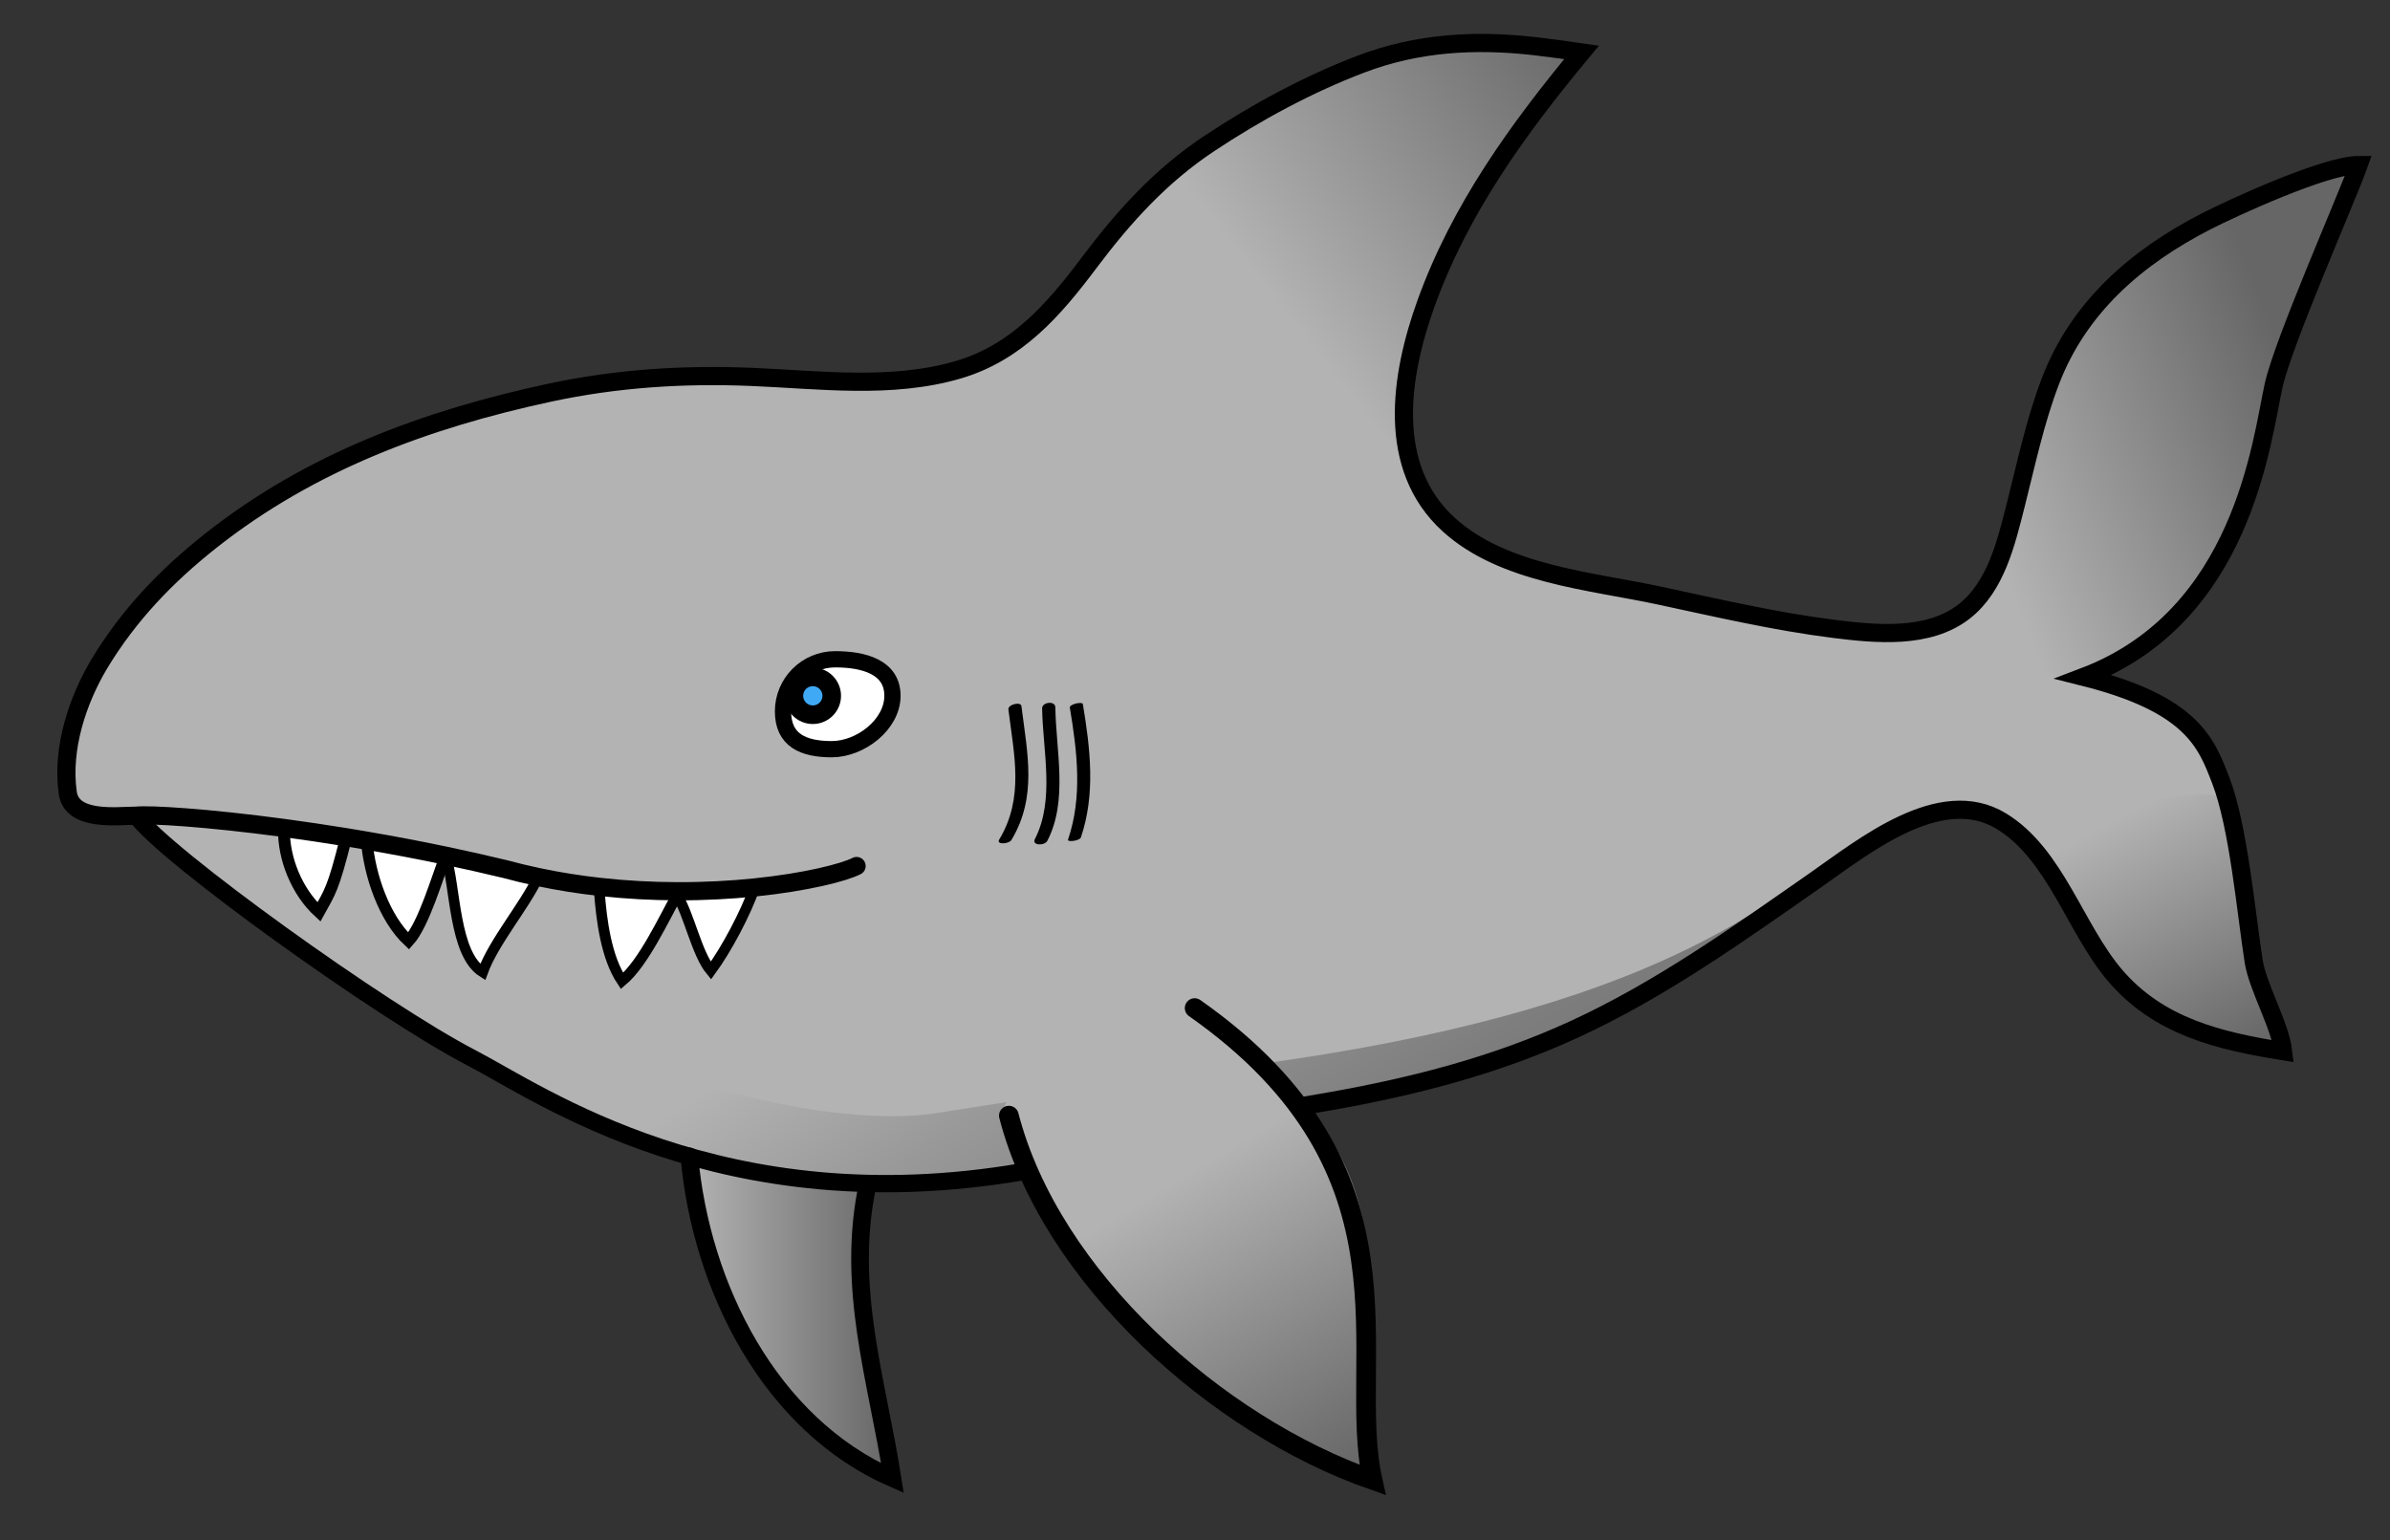 <?xml version="1.0" encoding="UTF-8" standalone="no"?>
<!-- Created with Inkscape (http://www.inkscape.org/) -->

<svg
   xmlns:dc="http://purl.org/dc/elements/1.1/"
   xmlns:cc="http://creativecommons.org/ns#"
   xmlns:rdf="http://www.w3.org/1999/02/22-rdf-syntax-ns#"
   xmlns:svg="http://www.w3.org/2000/svg"
   xmlns="http://www.w3.org/2000/svg"
   version="1.1"
   width="450"
   height="290"
   viewBox="0 0 450 290"
   id="Layer_1"
   xml:space="preserve"><rect x="0" y="0" width="450" height="290" fill="#333333" stroke="none"/><defs
     id="defs129" /><g
     id="Layer_2"><linearGradient
       x1="205.036"
       y1="129.566"
       x2="277.833"
       y2="15.157"
       id="SVGID_1_"
       gradientUnits="userSpaceOnUse"
       gradientTransform="matrix(1,0,0,-1,0,289)"><stop
         id="stop5"
         style="stop-color:#b3b3b3;stop-opacity:1"
         offset="0" /><stop
         id="stop7"
         style="stop-color:#999999;stop-opacity:1"
         offset="0.229" /><stop
         id="stop9"
         style="stop-color:#7d7d7d;stop-opacity:1"
         offset="0.534" /><stop
         id="stop11"
         style="stop-color:#6c6c6c;stop-opacity:1"
         offset="0.801" /><stop
         id="stop13"
         style="stop-color:#666666;stop-opacity:1"
         offset="1" /></linearGradient><path
       d="m 371.03,152.598 c -6.625,-1.009 -9.223,-1.57 -15.52,0.993 -13.852,5.64 -128.77,43.089 -136.407,44.013 -8.637,1.045 -15.706,0.985 -23.199,2.817 -7.153,1.75 -16.448,1.875 -23.688,2.46 -7.483,0.604 -14.48,0.186 -21.777,-1.145 -14.862,-2.709 -22.722,-5.854 -36.918,-10.897 -13.293,-4.722 -67.308,-32.256 -71.479,-36.717 -5.317,-0.076 -14.81,0.149 -16.411,0.698 4.734,5.063 61.969,45.589 80.818,53.896 38.487,16.967 78.813,14.094 86.545,12.236 10.521,27.094 57.871,59.515 65.428,57.717 -1.205,-12.678 5.824,-55.568 -13.34,-69.579 3.659,-0.271 0.453,-0.835 4.101,-1.262 17.346,-2.027 44.864,-11.281 75.876,-30.526 10.63,-6.596 19.048,-13.598 29.712,-19.177 1.912,-0.999 5.31,-7.709 16.259,-5.527 10.949,2.182 7.353,1.119 0,0 z"
       id="path15"
       style="fill:url(#SVGID_1_)" /><path
       d="m 220.197,32.392 c -6.146,4.728 -19.071,29.926 -41.347,38.106 -6.174,2.272 -33.334,2.182 -40.925,1.898 -8.022,-0.299 -15.979,-0.152 -23.897,1.308 -3.666,0.676 -7.024,-0.067 -10.628,0.869 -3.949,1.025 -8.129,2.041 -12.11,2.932 -14.979,3.356 -28.18,10.423 -41.744,17.851 -12.566,6.881 -20.956,15.638 -29.112,27.442 -5.183,7.5 -8.875,16.923 -7.88,26.572 0.768,6.394 8.087,4.522 12.946,4.862 6.55,0.457 8.165,5.443 14.713,5.217 6.174,-0.213 3.201,3.771 9.018,5.117 5.743,1.328 9.716,5.955 15.312,7.787 5.577,1.824 8.426,6.189 14.185,7.354 6.402,1.294 14.068,7.739 20.103,10.169 12.776,5.144 25.276,11.926 38.327,15.631 14.561,4.134 29.861,5.56 38.797,4.134 15.313,-2.442 48.869,-7.463 66.087,-9.984 74.223,-10.873 92.836,-31.771 108.313,-41.688 18.162,-11.639 24.49,-4.354 24.49,-4.354 20.054,10.731 49.654,6.858 42.751,-8.056 -0.832,-1.798 -1.646,-7.665 -7.021,-10.207 -9.323,-4.409 -9.323,-5.119 -18.23,-7.895 5.06,-2.242 0.57,-9.614 -1.221,-10.843 -4.928,-3.38 -7.98,-5.002 -10.58,-5.341 -3.979,-0.519 -6.896,1.974 -13.848,5.773 -12.984,7.096 -80.119,-10.451 -86.417,-13.206 -19.927,-8.717 -54.277,-75.916 -60.082,-71.448 z"
       id="path17"
       style="fill:#b3b3b3" /><linearGradient
       x1="129.792"
       y1="40.755"
       x2="168.037"
       y2="40.755"
       id="SVGID_2_"
       gradientUnits="userSpaceOnUse"
       gradientTransform="matrix(1,0,0,-1,0,289)"><stop
         id="stop20"
         style="stop-color:#b3b3b3;stop-opacity:1"
         offset="0" /><stop
         id="stop22"
         style="stop-color:#666666;stop-opacity:1"
         offset="1" /></linearGradient><path
       d="m 165.092,259.821 c -0.303,-4.207 -5.764,-29.22 -1.695,-36.945 -0.048,-0.004 -31.201,-4.465 -33.605,-5.13 5.352,46.35 32.915,57.884 38.245,60.997 -0.258,-5.96 -2.837,-17.427 -2.945,-18.922 z"
       id="path24"
       style="fill:url(#SVGID_2_)" /><linearGradient
       x1="372.839"
       y1="192.151"
       x2="432.474"
       y2="216.195"
       id="SVGID_3_"
       gradientUnits="userSpaceOnUse"
       gradientTransform="matrix(1,0,0,-1,0,289)"><stop
         id="stop27"
         style="stop-color:#b3b3b3;stop-opacity:1"
         offset="0" /><stop
         id="stop29"
         style="stop-color:#666666;stop-opacity:1"
         offset="1" /></linearGradient><path
       d="m 444.092,31.071 c -10.575,3.589 -29.846,8.738 -38.207,16.283 -30.694,27.697 -20.035,36.813 -28.133,54.36 -14.354,24.89 13.831,26.501 14.59,25.742 2.705,-2.706 14.035,-7.265 16.312,-9.876 12.423,-14.255 15.211,-29.218 17.067,-35.452 2.193,-7.362 14.511,-39.675 18.371,-51.057 z"
       id="path31"
       style="fill:url(#SVGID_3_)" /><linearGradient
       x1="244.895"
       y1="226.177"
       x2="305.618"
       y2="273.63"
       id="SVGID_4_"
       gradientUnits="userSpaceOnUse"
       gradientTransform="matrix(1,0,0,-1,0,289)"><stop
         id="stop34"
         style="stop-color:#b3b3b3;stop-opacity:1"
         offset="0" /><stop
         id="stop36"
         style="stop-color:#666666;stop-opacity:1"
         offset="1" /></linearGradient><path
       d="m 297.777,9.866 c -14.353,-3.151 -30.568,-0.829 -35.187,0.191 -9.358,2.068 -35.291,15.857 -42.395,22.334 -2.963,2.701 13.82,23.381 16.229,26.154 8.177,9.412 20.54,28.755 31.806,35.514 2.703,1.623 -14.164,-11.712 6.551,-52.608 1.842,-3.635 18.946,-26.617 22.996,-31.585 z"
       id="path38"
       style="fill:url(#SVGID_4_)" /><linearGradient
       x1="400.026"
       y1="135.584"
       x2="423.454"
       y2="90.623"
       id="SVGID_5_"
       gradientUnits="userSpaceOnUse"
       gradientTransform="matrix(1,0,0,-1,0,289)"><stop
         id="stop41"
         style="stop-color:#b3b3b3;stop-opacity:1"
         offset="0" /><stop
         id="stop43"
         style="stop-color:#666666;stop-opacity:1"
         offset="1" /></linearGradient><path
       d="m 424.227,180.325 c -1.303,-3.05 -3.338,-26.331 -4.141,-28.576 -2.379,-6.659 -33.586,4.231 -37.947,4.379 -3.535,0.119 3.821,7.89 6.515,11.785 2.233,3.231 6.676,24.108 41.137,29.448 -1.226,-4.313 -4.005,-13.388 -5.564,-17.036 z"
       id="path45"
       style="fill:url(#SVGID_5_)" /><linearGradient
       x1="222.487"
       y1="67.547"
       x2="255.93"
       y2="11.691"
       id="SVGID_6_"
       gradientUnits="userSpaceOnUse"
       gradientTransform="matrix(1,0,0,-1,0,289)"><stop
         id="stop48"
         style="stop-color:#b3b3b3;stop-opacity:1"
         offset="0" /><stop
         id="stop50"
         style="stop-color:#666666;stop-opacity:1"
         offset="1" /></linearGradient><path
       d="m 228.418,193.697 c -1.184,-7.551 -16.815,7.468 -23.746,8.201 -23.876,2.528 -14.673,12.605 -12.08,18.726 3.842,9.065 13.253,21.14 20.248,27.621 7.976,7.391 36.645,28.204 45.582,30.426 -2.46,-12.377 -1.5,-40.417 -3.427,-47.942 -6.511,-25.422 -26.542,-36.805 -26.577,-37.032 z"
       id="path52"
       style="fill:url(#SVGID_6_)" /></g><g
     id="g54"><path
       d="m 224.935,189.82 c 43.907,30.804 28.389,65.896 33.487,88.851 -29.264,-10.249 -60.58,-38.101 -68.469,-68.601"
       id="path56"
       style="fill:none;stroke:#000000;stroke-width:3.705;stroke-linecap:round" /><path
       d="m 25.631,153.591 c 5.461,7.541 46.298,36.869 63.066,45.56 13.184,6.83 47.395,31.172 103.895,21.475"
       id="path58"
       style="fill:none;stroke:#000000;stroke-width:3.254;stroke-linecap:round" /><path
       d="M 163.836,220.624"
       id="path60"
       style="fill:none;stroke:#000000;stroke-width:3.337;stroke-linecap:round" /><path
       d="M 129.792,215.521"
       id="path62"
       style="fill:none;stroke:#000000;stroke-width:3.337;stroke-linecap:round" /><g
       id="XMLID_6_"><g
         id="g65"><path
           d="m 142.092,167.105 c -1.69,4.865 -5.295,11.631 -8.25,15.67 -2.66,-3.199 -4.1,-10.619 -6.365,-14.205 l 0.005,-0.75 c 5.285,0.021 10.22,-0.263 14.61,-0.715 z"
           id="path67"
           style="fill:#ffffff" /><path
           d="m 127.482,167.82 -0.005,0.75 c -2.44,4.306 -6.275,12.726 -10.365,16.146 -2.965,-4.435 -3.87,-11.42 -4.27,-16.909 l 0.095,-0.806 c 5.035,0.561 9.925,0.806 14.545,0.819 z"
           id="path69"
           style="fill:#ffffff" /><path
           d="m 101.333,165.146 c -2.63,5.555 -8.345,12.148 -10.45,17.904 -5.45,-3.445 -5.08,-16.011 -6.95,-21.921 3.665,0.771 7.395,1.604 11.15,2.511 2.084,0.566 4.169,1.066 6.25,1.506 z"
           id="path71"
           style="fill:#ffffff" /><path
           d="m 83.932,161.131 c -1.555,3.887 -4.1,12.865 -6.99,16.061 -4.61,-4.299 -7.35,-12.396 -7.885,-18.771 l 0.02,-0.119 c 4.77,0.819 9.75,1.76 14.855,2.829 z"
           id="path73"
           style="fill:#ffffff" /><path
           d="m 65.177,157.646 c -2.46,9.89 -3.08,10.345 -5.125,14.063 -4.125,-3.784 -6.68,-10.015 -6.585,-15.574 l 0.03,-0.226 c 3.665,0.497 7.58,1.071 11.68,1.737 z"
           id="path75"
           style="fill:#ffffff" /></g><g
         id="g77"><path
           d="m 161.282,163.07 c -2.34,1.205 -9.425,3.035 -19.19,4.035 -4.39,0.451 -9.325,0.734 -14.61,0.715 -4.62,-0.014 -9.51,-0.26 -14.545,-0.819 -3.805,-0.425 -7.69,-1.028 -11.605,-1.854 -2.08,-0.439 -4.165,-0.939 -6.25,-1.504 -3.755,-0.906 -7.485,-1.74 -11.15,-2.512 -5.105,-1.068 -10.085,-2.01 -14.855,-2.829 -1.32,-0.226 -2.62,-0.444 -3.9,-0.655 -4.1,-0.664 -8.015,-1.239 -11.68,-1.734 -14.625,-1.965 -25.265,-2.59 -27.865,-2.32 -3.48,0 -12.11,1.211 -12.875,-4.314 -1.178,-8.447 1.881,-17.429 5.9,-24.214 5.595,-9.265 12.625,-16.59 21.01,-23.23 18.76,-14.845 40.62,-22.915 63.865,-27.9 12.535,-2.685 25.085,-3.495 37.88,-2.97 12.84,0.53 26.43,2.345 38.975,-1.33 11.01,-3.225 18,-11.265 24.65,-20.125 6.55,-8.73 13.52,-16.435 22.68,-22.505 8.855,-5.875 18.575,-11.14 28.516,-14.925 10.656,-4.06 21.496,-4.665 32.746,-3.385 2.938,0.335 5.869,0.755 8.799,1.175 -11.949,14.405 -22.885,29.49 -29.279,47.26 -4.891,13.58 -7.609,30.86 4.306,41.68 10.234,9.3 26.681,10.565 39.579,13.325 10.881,2.325 21.785,4.885 32.835,6.275 7.926,0.995 17.825,1.99 24.58,-3.255 6.006,-4.665 7.94,-13.01 9.716,-19.995 1.994,-7.855 3.654,-15.83 6.561,-23.42 5.335,-13.935 16.215,-23.325 29.285,-30.045 4.835,-2.49 22.483,-10.62 28.733,-10.62 -2.233,6.265 -14.18,33.29 -16,41.5 -2.318,10.479 -5.75,43.5 -35.75,54.885 20.5,5.15 23.091,12.54 25.745,19.365 3.405,8.765 4.79,24.96 6.255,34.25 0.75,4.75 4.985,12.085 5.53,16.864 -12.055,-1.939 -23.425,-4.619 -31.675,-14.311 -7.485,-8.79 -11.21,-22.84 -21.4,-29.02 -11.483,-6.971 -25.97,4.845 -34.944,11.108 -14.654,10.222 -29.136,20.597 -45.436,28.101 -14.635,6.74 -30.05,10.729 -45.863,13.531 -1.83,0.323 -3.656,0.639 -5.486,0.948"
           id="path79"
           style="fill:none;stroke:#000000;stroke-width:3.422;stroke-linecap:round" /><path
           d="m 53.467,156.137 c -0.095,5.561 2.46,11.79 6.585,15.574 2.045,-3.72 2.665,-4.175 5.125,-14.064"
           id="path81"
           style="fill:none;stroke:#000000;stroke-width:2.233;stroke-linecap:round" /><path
           d="m 69.057,158.421 c 0.535,6.375 3.275,14.472 7.885,18.771 2.89,-3.194 5.435,-12.174 6.99,-16.061"
           id="path83"
           style="fill:none;stroke:#000000;stroke-width:2.183;stroke-linecap:round" /><path
           d="m 83.932,161.131 c 1.87,5.91 1.5,18.477 6.95,21.921 2.105,-5.756 7.82,-12.351 10.45,-17.905"
           id="path85"
           style="fill:none;stroke:#000000;stroke-width:1.967;stroke-linecap:round" /><path
           d="m 112.842,167.807 c 0.4,5.489 1.305,12.476 4.27,16.909 4.09,-3.42 7.925,-11.84 10.365,-16.146"
           id="path87"
           style="fill:none;stroke:#000000;stroke-width:2.009;stroke-linecap:round" /><path
           d="m 127.477,168.57 c 2.265,3.586 3.705,11.006 6.365,14.205 2.955,-4.039 6.56,-10.805 8.25,-15.67"
           id="path89"
           style="fill:none;stroke:#000000;stroke-width:1.988;stroke-linecap:round" /></g></g><g
       id="XMLID_5_"><g
         id="g92"><path
           d="m 129.792,217.746 c 2.185,24.5 15.115,50.45 38.245,60.602 -2.92,-18.632 -8.855,-36.007 -4.64,-55.472"
           id="path94"
           style="fill:none;stroke:#000000;stroke-width:3.327;stroke-linecap:round" /></g></g></g><g
     id="XMLID_4_"><g
       id="g97"><path
         d="m 157.237,124.141 c 5.415,0 10.8,1.46 10.8,6.875 0,5.42 -6.02,10.055 -11.435,10.055 -5.415,0 -9.175,-1.71 -9.175,-7.125 0,-5.415 4.395,-9.805 9.81,-9.805 z m -0.635,6.88 c 0,-1.97 -1.595,-3.565 -3.565,-3.565 -1.965,0 -3.56,1.595 -3.56,3.565 0,1.965 1.595,3.56 3.56,3.56 1.97,0 3.565,-1.595 3.565,-3.56 z"
         id="path99"
         style="fill:#ffffff" /><path
         d="m 153.037,127.456 c 1.97,0 3.565,1.595 3.565,3.565 0,1.965 -1.595,3.56 -3.565,3.56 -1.965,0 -3.56,-1.595 -3.56,-3.56 0,-1.97 1.595,-3.565 3.56,-3.565 z"
         id="path101"
         style="fill:#3fa9f5" /></g><g
       id="g103"><path
         d="m 168.037,131.016 c 0,5.42 -6.02,10.055 -11.435,10.055 -5.415,0 -9.175,-1.71 -9.175,-7.125 0,-5.415 4.395,-9.805 9.81,-9.805 5.415,0 10.8,1.46 10.8,6.875 z"
         id="path105"
         style="fill:none;stroke:#000000;stroke-width:3.061;stroke-linecap:round" /><path
         d="m 156.602,131.021 c 0,1.965 -1.595,3.56 -3.565,3.56 -1.965,0 -3.56,-1.595 -3.56,-3.56 0,-1.97 1.595,-3.565 3.56,-3.565 1.97,0 3.565,1.595 3.565,3.565 z"
         id="path107"
         style="fill:none;stroke:#000000;stroke-width:3.5;stroke-linecap:round" /></g></g><g
     id="g109"><g
       id="g111"><path
         d="m 189.866,133.607 c 1.068,8.578 3,16.61 -1.733,24.488 -0.617,1.028 1.859,0.817 2.296,0.091 4.896,-8.15 3.002,-16.317 1.891,-25.237 -0.111,-0.877 -2.576,-0.31 -2.454,0.658 l 0,0 z"
         id="path113" /></g></g><g
     id="g115"><g
       id="g117"><path
         d="m 196.217,133.363 c 0.113,7.903 2.432,17.268 -1.36,24.621 -0.652,1.262 1.837,1.322 2.354,0.317 3.907,-7.576 1.611,-16.976 1.494,-25.105 -0.017,-1.329 -2.506,-0.983 -2.488,0.167 l 0,0 z"
         id="path119" /></g></g><g
     id="g121"><g
       id="g123"><path
         d="m 201.435,133.252 c 1.379,8.252 2.41,16.763 -0.343,24.85 -0.178,0.521 2.203,0.229 2.423,-0.417 2.777,-8.16 1.767,-16.751 0.372,-25.09 -0.09,-0.549 -2.561,0.003 -2.452,0.657 l 0,0 z"
         id="path125" /></g></g></svg>